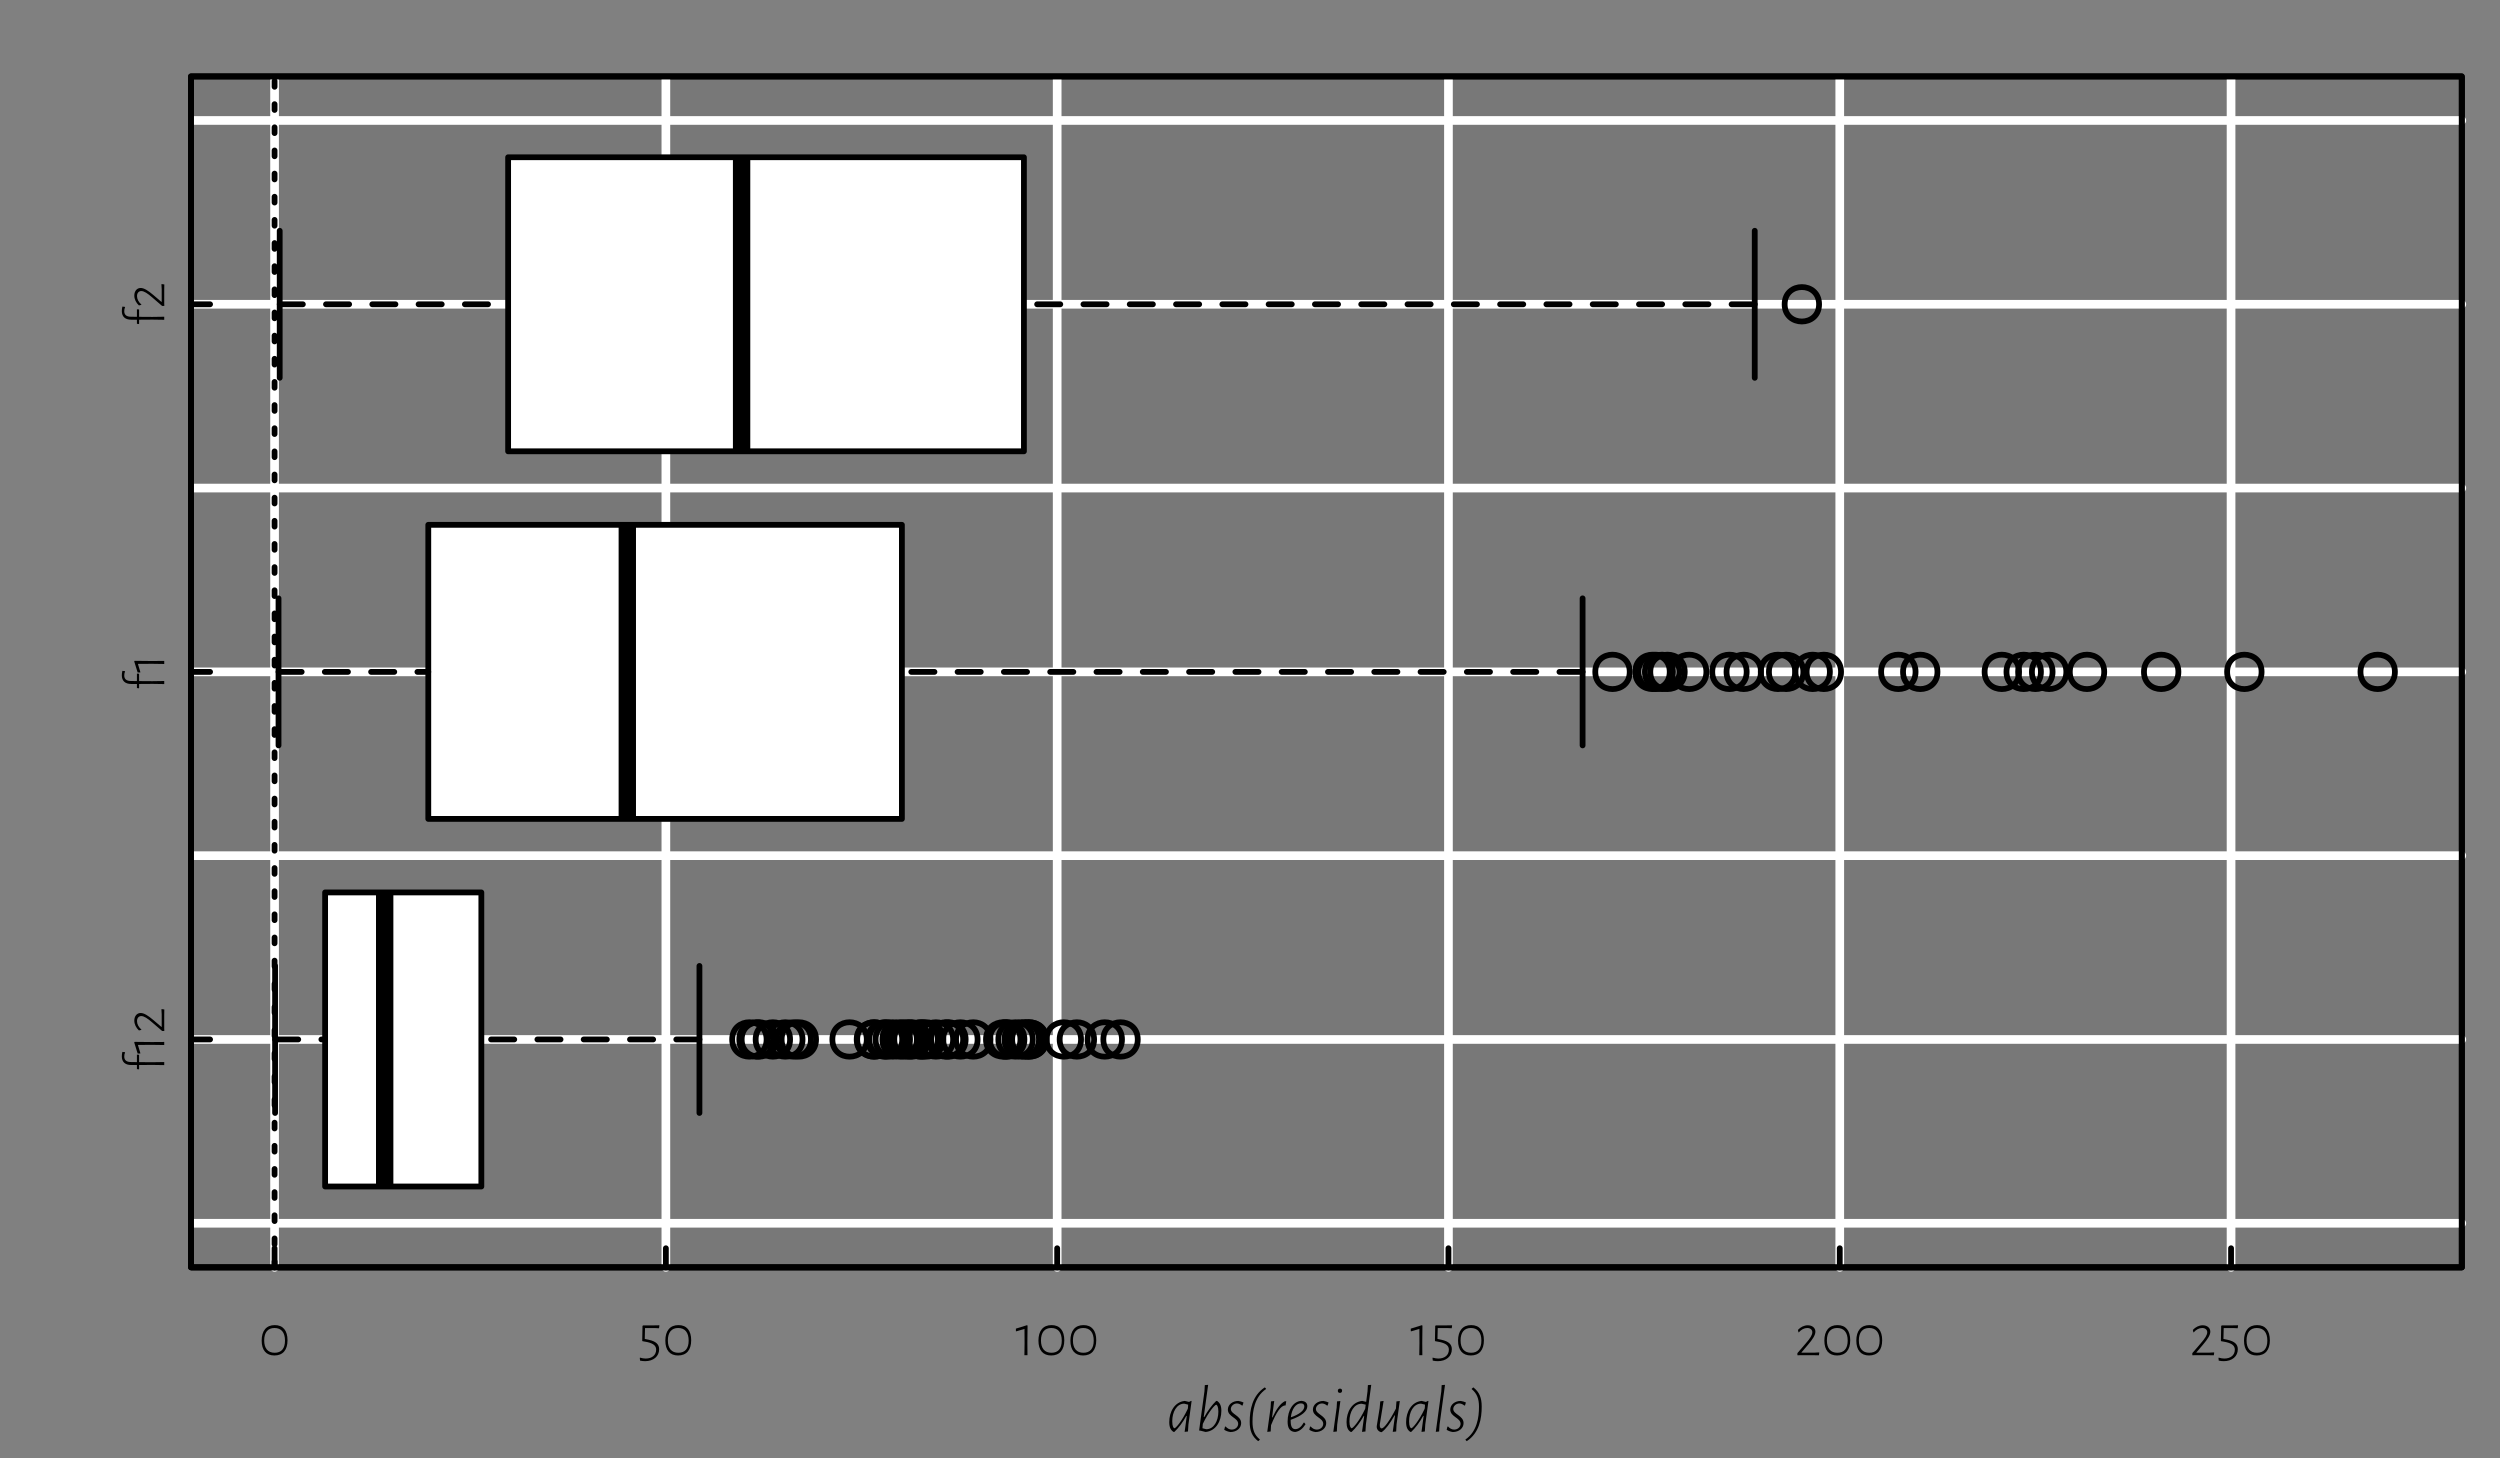 <?xml version="1.0" encoding="UTF-8"?>
<svg xmlns="http://www.w3.org/2000/svg" xmlns:xlink="http://www.w3.org/1999/xlink" width="432pt" height="252pt" viewBox="0 0 432 252" version="1.1">
<rect x="0" y="0" width="432" height="252" fill="#808080" stroke="none"/>
<defs>
<g>
<symbol overflow="visible" id="glyph0-0">
<path style="stroke:none;" d=""/>
</symbol>
<symbol overflow="visible" id="glyph0-1">
<path style="stroke:none;" d="M -7.328 -2.656 C -7.328 -1.703 -6.75 -1.172 -5.703 -1.172 L -4.719 -1.172 L -4.719 -0.469 L -4.391 -0.422 L -4.344 -0.469 L -4.344 -1.172 L -2 -1.188 L 0 -1.156 L 0 -1.688 L -2.047 -1.656 L -4.344 -1.672 L -4.344 -2.938 L -4.672 -2.969 L -4.719 -2.938 L -4.719 -1.672 L -5.766 -1.688 C -6.516 -1.688 -6.906 -2.016 -6.906 -2.625 C -6.906 -2.875 -6.875 -3.094 -6.766 -3.344 L -6.797 -3.391 L -7.234 -3.438 C -7.297 -3.156 -7.328 -2.906 -7.328 -2.656 Z M -7.328 -2.656 "/>
</symbol>
<symbol overflow="visible" id="glyph0-2">
<path style="stroke:none;" d="M -5.109 -2.156 L -5.188 -2.062 L -4.594 -0.141 L -4.156 -0.141 L -4.125 -0.203 L -4.547 -1.625 L -2.078 -1.641 L 0 -1.609 L 0 -2.141 L -2.141 -2.125 Z M -5.109 -2.156 "/>
</symbol>
<symbol overflow="visible" id="glyph0-3">
<path style="stroke:none;" d="M -5.172 -2.328 C -5.172 -1.688 -4.859 -1.078 -4.375 -0.625 L -3.953 -0.719 L -3.953 -0.781 C -4.422 -1.188 -4.703 -1.703 -4.703 -2.234 C -4.703 -2.797 -4.375 -3.109 -3.969 -3.109 C -3.484 -3.109 -2.891 -2.719 -2.047 -1.984 L -0.359 -0.531 L -0.016 -0.531 L 0.016 -0.562 L 0 -0.953 L 0 -3.281 L 0.016 -4.25 L -0.422 -4.312 L -0.484 -4.281 L -0.438 -3.422 L -0.438 -1.25 L -0.484 -1.234 L -1.859 -2.406 C -2.812 -3.219 -3.5 -3.641 -4.078 -3.641 C -4.719 -3.641 -5.172 -3.094 -5.172 -2.328 Z M -5.172 -2.328 "/>
</symbol>
<symbol overflow="visible" id="glyph1-0">
<path style="stroke:none;" d=""/>
</symbol>
<symbol overflow="visible" id="glyph1-1">
<path style="stroke:none;" d="M 2.797 -5.203 C 1.344 -5.203 0.531 -4.234 0.531 -2.516 C 0.531 -0.859 1.328 0.047 2.734 0.047 C 4.188 0.047 5 -0.891 5 -2.578 C 5 -4.266 4.219 -5.203 2.797 -5.203 Z M 2.75 -4.703 C 3.922 -4.703 4.562 -3.938 4.562 -2.516 C 4.562 -1.156 3.938 -0.422 2.781 -0.422 C 1.609 -0.422 0.969 -1.172 0.969 -2.547 C 0.969 -3.953 1.609 -4.703 2.75 -4.703 Z M 2.75 -4.703 "/>
</symbol>
<symbol overflow="visible" id="glyph1-2">
<path style="stroke:none;" d="M 3.781 -5.125 L 3.75 -5.172 L 2.922 -5.156 L 0.984 -5.156 L 0.859 -5.062 L 0.812 -2.484 L 0.859 -2.422 L 1.703 -2.266 C 2.75 -2.016 3.219 -1.625 3.219 -0.953 C 3.219 -0.031 2.516 0.578 1.406 0.578 C 1.125 0.578 0.797 0.531 0.438 0.422 L 0.391 0.469 L 0.438 0.938 C 0.734 1 1.047 1.031 1.312 1.031 C 2.75 1.031 3.734 0.203 3.734 -1.031 C 3.734 -1.859 3.219 -2.391 1.922 -2.672 L 1.25 -2.812 L 1.297 -4.688 L 3.062 -4.688 L 3.672 -4.656 L 3.719 -4.688 Z M 3.781 -5.125 "/>
</symbol>
<symbol overflow="visible" id="glyph1-3">
<path style="stroke:none;" d="M 2.156 -5.109 L 2.062 -5.188 L 0.141 -4.594 L 0.141 -4.156 L 0.203 -4.125 L 1.625 -4.547 L 1.641 -2.078 L 1.609 0 L 2.141 0 L 2.125 -2.141 Z M 2.156 -5.109 "/>
</symbol>
<symbol overflow="visible" id="glyph1-4">
<path style="stroke:none;" d="M 2.328 -5.172 C 1.688 -5.172 1.078 -4.859 0.625 -4.375 L 0.719 -3.953 L 0.781 -3.953 C 1.188 -4.422 1.703 -4.703 2.234 -4.703 C 2.797 -4.703 3.109 -4.375 3.109 -3.969 C 3.109 -3.484 2.719 -2.891 1.984 -2.047 L 0.531 -0.359 L 0.531 -0.016 L 0.562 0.016 L 0.953 0 L 3.281 0 L 4.25 0.016 L 4.312 -0.422 L 4.281 -0.484 L 3.422 -0.438 L 1.25 -0.438 L 1.234 -0.484 L 2.406 -1.859 C 3.219 -2.812 3.641 -3.5 3.641 -4.078 C 3.641 -4.719 3.094 -5.172 2.328 -5.172 Z M 2.328 -5.172 "/>
</symbol>
<symbol overflow="visible" id="glyph2-0">
<path style="stroke:none;" d=""/>
</symbol>
<symbol overflow="visible" id="glyph2-1">
<path style="stroke:none;" d="M 4.312 -5.266 L 4.234 -5.312 L 3.875 -5.125 L 3.156 -5.297 L 3.109 -5.297 C 1.375 -5.109 0.453 -3.422 0.453 -1.641 C 0.453 -0.734 0.703 -0.25 1.203 0.062 L 1.328 0.062 C 2.062 -0.625 2.797 -1.594 3.391 -2.703 L 3.484 -2.703 L 3.109 0.047 L 3.688 -0.016 L 3.766 -1.234 Z M 1.359 -0.578 C 1.219 -0.578 0.969 -0.844 0.969 -1.781 C 0.969 -3.391 1.734 -4.812 3.031 -4.828 L 3.719 -4.656 L 3.688 -4.141 L 3.656 -3.938 C 2.641 -1.766 1.562 -0.578 1.359 -0.578 Z M 1.359 -0.578 "/>
</symbol>
<symbol overflow="visible" id="glyph2-2">
<path style="stroke:none;" d="M 3.609 -5.297 C 2.875 -4.594 2.156 -3.625 1.547 -2.516 L 1.453 -2.516 L 2.219 -8.078 L 1.641 -8.031 L 1.578 -6.953 L 0.656 -0.188 L 0.953 -0.141 L 1.766 0.062 L 1.812 0.062 C 3.578 -0.125 4.5 -1.812 4.5 -3.594 C 4.5 -4.484 4.25 -4.953 3.766 -5.297 Z M 1.234 -0.578 L 1.297 -1.328 C 2.312 -3.469 3.406 -4.641 3.594 -4.641 C 3.734 -4.641 3.984 -4.375 3.984 -3.453 C 3.984 -1.844 3.203 -0.406 1.891 -0.406 Z M 1.234 -0.578 "/>
</symbol>
<symbol overflow="visible" id="glyph2-3">
<path style="stroke:none;" d="M 2.469 -5.297 C 1.453 -5.297 0.656 -4.656 0.656 -3.797 C 0.656 -2.547 2.438 -2.391 2.438 -1.344 C 2.438 -0.828 1.984 -0.344 1.328 -0.344 C 0.906 -0.344 0.547 -0.562 0.266 -0.891 L 0.156 -0.828 L 0.031 -0.312 C 0.344 -0.109 0.672 0.016 1.109 0.078 C 2.203 0.062 2.953 -0.609 2.953 -1.469 C 2.953 -2.766 1.172 -2.969 1.172 -3.906 C 1.172 -4.375 1.625 -4.859 2.234 -4.859 C 2.5 -4.859 2.812 -4.734 3.094 -4.5 L 3.203 -4.516 L 3.359 -5.031 C 3.094 -5.156 2.812 -5.234 2.469 -5.297 Z M 2.469 -5.297 "/>
</symbol>
<symbol overflow="visible" id="glyph2-4">
<path style="stroke:none;" d="M 3.672 -7.406 L 3.469 -7.625 L 3.422 -7.625 C 1.266 -6.203 0.844 -3.703 0.844 -1.688 C 0.844 -0.125 1.25 0.812 2.281 1.641 L 2.328 1.641 L 2.578 1.422 L 2.594 1.359 C 1.672 0.609 1.328 -0.281 1.328 -1.703 C 1.328 -3.516 1.656 -5.984 3.656 -7.344 Z M 3.672 -7.406 "/>
</symbol>
<symbol overflow="visible" id="glyph2-5">
<path style="stroke:none;" d="M 3.891 -5.234 L 3.656 -5.25 C 2.922 -4.891 2.203 -3.938 1.516 -2.453 L 1.438 -2.453 L 1.812 -5.281 L 1.25 -5.219 L 1.188 -4.141 L 0.609 0.047 L 1.203 -0.016 L 1.266 -1.109 C 2.219 -3.453 2.969 -4.422 3.625 -4.516 L 3.719 -4.516 L 3.781 -4.531 Z M 3.891 -5.234 "/>
</symbol>
<symbol overflow="visible" id="glyph2-6">
<path style="stroke:none;" d="M 3.359 -1.547 L 3.25 -1.547 C 2.875 -0.859 2.359 -0.422 1.812 -0.422 C 1.266 -0.422 1 -0.844 1 -1.859 L 1 -2.031 C 2.953 -2.719 3.875 -3.531 3.875 -4.391 C 3.875 -4.922 3.547 -5.234 2.953 -5.297 L 2.875 -5.312 C 1.469 -5.25 0.469 -3.766 0.469 -1.719 C 0.469 -0.625 0.828 -0.016 1.703 0.062 L 1.828 0.062 C 2.531 -0.062 3.078 -0.5 3.562 -1.266 Z M 2.766 -4.875 C 3.188 -4.875 3.359 -4.656 3.359 -4.344 C 3.359 -3.672 2.547 -2.984 1.031 -2.469 C 1.188 -3.906 1.891 -4.875 2.766 -4.875 Z M 2.766 -4.875 "/>
</symbol>
<symbol overflow="visible" id="glyph2-7">
<path style="stroke:none;" d="M 1.75 -7.422 C 1.516 -7.422 1.375 -7.281 1.375 -7.047 C 1.375 -6.812 1.5 -6.688 1.734 -6.688 C 1.969 -6.688 2.109 -6.828 2.109 -7.062 C 2.109 -7.297 1.984 -7.422 1.75 -7.422 Z M 1.266 -1.234 L 1.812 -5.281 L 1.234 -5.219 L 1.172 -4.141 L 0.594 0.047 L 1.203 -0.016 Z M 1.266 -1.234 "/>
</symbol>
<symbol overflow="visible" id="glyph2-8">
<path style="stroke:none;" d="M 4.719 -8.078 L 4.141 -8.031 L 4.078 -6.953 L 3.844 -5.141 L 3.188 -5.297 L 3.125 -5.297 C 1.375 -5.094 0.453 -3.406 0.453 -1.641 C 0.453 -0.734 0.688 -0.234 1.172 0.062 L 1.328 0.062 C 2.062 -0.625 2.812 -1.594 3.422 -2.703 L 3.5 -2.703 L 3.125 0.047 L 3.719 -0.016 L 3.797 -1.234 Z M 1.344 -0.578 C 1.203 -0.578 0.953 -0.844 0.953 -1.766 C 0.953 -3.375 1.734 -4.812 3.062 -4.812 L 3.766 -4.656 L 3.672 -3.938 C 2.656 -1.766 1.547 -0.578 1.344 -0.578 Z M 1.344 -0.578 "/>
</symbol>
<symbol overflow="visible" id="glyph2-9">
<path style="stroke:none;" d="M 4.688 -5.281 L 4.109 -5.219 L 4.031 -4.141 L 4.016 -3.969 C 2.875 -1.734 1.938 -0.547 1.547 -0.547 C 1.375 -0.547 1.219 -0.75 1.234 -1.062 L 1.234 -1.266 L 1.891 -5.297 L 1.312 -5.219 L 1.203 -4.031 L 0.719 -1.047 L 0.703 -0.891 C 0.672 -0.391 1.016 -0.016 1.438 0.094 L 1.562 0.094 C 2.297 -0.438 2.969 -1.375 3.781 -2.797 L 3.859 -2.797 L 3.469 0.047 L 4.062 -0.016 L 4.125 -1.234 Z M 4.688 -5.281 "/>
</symbol>
<symbol overflow="visible" id="glyph2-10">
<path style="stroke:none;" d="M 1.281 -1.234 L 2.219 -8.078 L 1.641 -8.031 L 1.578 -6.953 L 0.625 0.047 L 1.203 -0.016 Z M 1.281 -1.234 "/>
</symbol>
<symbol overflow="visible" id="glyph2-11">
<path style="stroke:none;" d="M -0.312 1.422 L -0.109 1.641 L -0.062 1.641 C 2.094 0.219 2.5 -2.281 2.5 -4.297 C 2.5 -5.859 2.109 -6.797 1.078 -7.625 L 1.031 -7.625 L 0.781 -7.406 L 0.766 -7.344 C 1.672 -6.594 2.031 -5.688 2.031 -4.281 C 2.031 -2.469 1.703 -0.016 -0.297 1.359 Z M -0.312 1.422 "/>
</symbol>
</g>
<clipPath id="clip1">
  <path d="M 33 13.199 L 426 13.199 L 426 219 L 33 219 Z M 33 13.199 "/>
</clipPath>
<clipPath id="clip2">
  <path d="M 33 13.199 L 426 13.199 L 426 220 L 33 220 Z M 33 13.199 "/>
</clipPath>
<clipPath id="clip3">
  <path d="M 46 13.199 L 49 13.199 L 49 220 L 46 220 Z M 46 13.199 "/>
</clipPath>
<clipPath id="clip4">
  <path d="M 114 13.199 L 116 13.199 L 116 220 L 114 220 Z M 114 13.199 "/>
</clipPath>
<clipPath id="clip5">
  <path d="M 181 13.199 L 184 13.199 L 184 220 L 181 220 Z M 181 13.199 "/>
</clipPath>
<clipPath id="clip6">
  <path d="M 249 13.199 L 252 13.199 L 252 220 L 249 220 Z M 249 13.199 "/>
</clipPath>
<clipPath id="clip7">
  <path d="M 317 13.199 L 319 13.199 L 319 220 L 317 220 Z M 317 13.199 "/>
</clipPath>
<clipPath id="clip8">
  <path d="M 384 13.199 L 387 13.199 L 387 220 L 384 220 Z M 384 13.199 "/>
</clipPath>
<clipPath id="clip9">
  <path d="M 33 210 L 426.398 210 L 426.398 213 L 33 213 Z M 33 210 "/>
</clipPath>
<clipPath id="clip10">
  <path d="M 33 178 L 426.398 178 L 426.398 181 L 33 181 Z M 33 178 "/>
</clipPath>
<clipPath id="clip11">
  <path d="M 33 147 L 426.398 147 L 426.398 149 L 33 149 Z M 33 147 "/>
</clipPath>
<clipPath id="clip12">
  <path d="M 33 115 L 426.398 115 L 426.398 117 L 33 117 Z M 33 115 "/>
</clipPath>
<clipPath id="clip13">
  <path d="M 33 83 L 426.398 83 L 426.398 86 L 33 86 Z M 33 83 "/>
</clipPath>
<clipPath id="clip14">
  <path d="M 33 51 L 426.398 51 L 426.398 54 L 33 54 Z M 33 51 "/>
</clipPath>
<clipPath id="clip15">
  <path d="M 33 20 L 426.398 20 L 426.398 22 L 33 22 Z M 33 20 "/>
</clipPath>
<clipPath id="clip16">
  <path d="M 46 13.199 L 48 13.199 L 48 220 L 46 220 Z M 46 13.199 "/>
</clipPath>
</defs>
<g id="surface78">
<g clip-path="url(#clip1)" clip-rule="nonzero">
<path style=" stroke:none;fill-rule:nonzero;fill:rgb(0%,0%,0%);fill-opacity:0.063;" d="M 33 13.199 L 425.398 13.199 L 425.398 219 L 33 219 Z M 33 13.199 "/>
</g>
<g clip-path="url(#clip2)" clip-rule="nonzero">
<path style="fill:none;stroke-width:1;stroke-linecap:round;stroke-linejoin:round;stroke:rgb(0%,0%,0%);stroke-opacity:1;stroke-miterlimit:10;" d="M 33 13.199 L 425.398 13.199 L 425.398 219 L 33 219 Z M 33 13.199 "/>
</g>
<g clip-path="url(#clip3)" clip-rule="nonzero">
<path style="fill:none;stroke-width:1.5;stroke-linecap:round;stroke-linejoin:round;stroke:rgb(100%,100%,100%);stroke-opacity:1;stroke-miterlimit:10;" d="M 47.445 219 L 47.445 13.199 "/>
</g>
<g clip-path="url(#clip4)" clip-rule="nonzero">
<path style="fill:none;stroke-width:1.5;stroke-linecap:round;stroke-linejoin:round;stroke:rgb(100%,100%,100%);stroke-opacity:1;stroke-miterlimit:10;" d="M 115.062 219 L 115.062 13.199 "/>
</g>
<g clip-path="url(#clip5)" clip-rule="nonzero">
<path style="fill:none;stroke-width:1.5;stroke-linecap:round;stroke-linejoin:round;stroke:rgb(100%,100%,100%);stroke-opacity:1;stroke-miterlimit:10;" d="M 182.68 219 L 182.68 13.199 "/>
</g>
<g clip-path="url(#clip6)" clip-rule="nonzero">
<path style="fill:none;stroke-width:1.5;stroke-linecap:round;stroke-linejoin:round;stroke:rgb(100%,100%,100%);stroke-opacity:1;stroke-miterlimit:10;" d="M 250.293 219 L 250.293 13.199 "/>
</g>
<g clip-path="url(#clip7)" clip-rule="nonzero">
<path style="fill:none;stroke-width:1.5;stroke-linecap:round;stroke-linejoin:round;stroke:rgb(100%,100%,100%);stroke-opacity:1;stroke-miterlimit:10;" d="M 317.91 219 L 317.91 13.199 "/>
</g>
<g clip-path="url(#clip8)" clip-rule="nonzero">
<path style="fill:none;stroke-width:1.5;stroke-linecap:round;stroke-linejoin:round;stroke:rgb(100%,100%,100%);stroke-opacity:1;stroke-miterlimit:10;" d="M 385.527 219 L 385.527 13.199 "/>
</g>
<g clip-path="url(#clip9)" clip-rule="nonzero">
<path style="fill:none;stroke-width:1.5;stroke-linecap:round;stroke-linejoin:round;stroke:rgb(100%,100%,100%);stroke-opacity:1;stroke-miterlimit:10;" d="M 33 211.379 L 425.398 211.379 "/>
</g>
<g clip-path="url(#clip10)" clip-rule="nonzero">
<path style="fill:none;stroke-width:1.5;stroke-linecap:round;stroke-linejoin:round;stroke:rgb(100%,100%,100%);stroke-opacity:1;stroke-miterlimit:10;" d="M 33 179.617 L 425.398 179.617 "/>
</g>
<g clip-path="url(#clip11)" clip-rule="nonzero">
<path style="fill:none;stroke-width:1.5;stroke-linecap:round;stroke-linejoin:round;stroke:rgb(100%,100%,100%);stroke-opacity:1;stroke-miterlimit:10;" d="M 33 147.859 L 425.398 147.859 "/>
</g>
<g clip-path="url(#clip12)" clip-rule="nonzero">
<path style="fill:none;stroke-width:1.5;stroke-linecap:round;stroke-linejoin:round;stroke:rgb(100%,100%,100%);stroke-opacity:1;stroke-miterlimit:10;" d="M 33 116.102 L 425.398 116.102 "/>
</g>
<g clip-path="url(#clip13)" clip-rule="nonzero">
<path style="fill:none;stroke-width:1.5;stroke-linecap:round;stroke-linejoin:round;stroke:rgb(100%,100%,100%);stroke-opacity:1;stroke-miterlimit:10;" d="M 33 84.34 L 425.398 84.34 "/>
</g>
<g clip-path="url(#clip14)" clip-rule="nonzero">
<path style="fill:none;stroke-width:1.5;stroke-linecap:round;stroke-linejoin:round;stroke:rgb(100%,100%,100%);stroke-opacity:1;stroke-miterlimit:10;" d="M 33 52.582 L 425.398 52.582 "/>
</g>
<g clip-path="url(#clip15)" clip-rule="nonzero">
<path style="fill:none;stroke-width:1.5;stroke-linecap:round;stroke-linejoin:round;stroke:rgb(100%,100%,100%);stroke-opacity:1;stroke-miterlimit:10;" d="M 33 20.82 L 425.398 20.82 "/>
</g>
<path style="fill:none;stroke-width:1;stroke-linecap:round;stroke-linejoin:round;stroke:rgb(0%,0%,0%);stroke-opacity:1;stroke-miterlimit:10;" d="M 33 219 L 425.398 219 L 425.398 13.199 L 33 13.199 L 33 219 "/>
<path style=" stroke:none;fill-rule:nonzero;fill:rgb(100%,100%,100%);fill-opacity:1;" d="M 56.18 205.027 L 56.18 154.211 L 83.176 154.211 L 83.176 205.027 Z M 56.18 205.027 "/>
<path style="fill:none;stroke-width:3;stroke-linecap:butt;stroke-linejoin:round;stroke:rgb(0%,0%,0%);stroke-opacity:1;stroke-miterlimit:10;" d="M 66.473 205.027 L 66.473 154.211 "/>
<path style="fill:none;stroke-width:1;stroke-linecap:round;stroke-linejoin:round;stroke:rgb(0%,0%,0%);stroke-opacity:1;stroke-dasharray:4,4;stroke-miterlimit:10;" d="M 47.535 179.617 L 56.18 179.617 "/>
<path style="fill:none;stroke-width:1;stroke-linecap:round;stroke-linejoin:round;stroke:rgb(0%,0%,0%);stroke-opacity:1;stroke-dasharray:4,4;stroke-miterlimit:10;" d="M 120.863 179.617 L 83.176 179.617 "/>
<path style="fill:none;stroke-width:1;stroke-linecap:round;stroke-linejoin:round;stroke:rgb(0%,0%,0%);stroke-opacity:1;stroke-miterlimit:10;" d="M 47.535 192.32 L 47.535 166.914 "/>
<path style="fill:none;stroke-width:1;stroke-linecap:round;stroke-linejoin:round;stroke:rgb(0%,0%,0%);stroke-opacity:1;stroke-miterlimit:10;" d="M 120.863 192.32 L 120.863 166.914 "/>
<path style="fill:none;stroke-width:1;stroke-linecap:round;stroke-linejoin:round;stroke:rgb(0%,0%,0%);stroke-opacity:1;stroke-miterlimit:10;" d="M 56.18 205.027 L 56.18 154.211 L 83.176 154.211 L 83.176 205.027 L 56.18 205.027 "/>
<path style="fill:none;stroke-width:1;stroke-linecap:round;stroke-linejoin:round;stroke:rgb(0%,0%,0%);stroke-opacity:1;stroke-miterlimit:10;" d="M 168.93 179.617 C 168.93 183.586 162.98 183.586 162.98 179.617 C 162.98 175.652 168.93 175.652 168.93 179.617 "/>
<path style="fill:none;stroke-width:1;stroke-linecap:round;stroke-linejoin:round;stroke:rgb(0%,0%,0%);stroke-opacity:1;stroke-miterlimit:10;" d="M 164.703 179.617 C 164.703 183.586 158.754 183.586 158.754 179.617 C 158.754 175.652 164.703 175.652 164.703 179.617 "/>
<path style="fill:none;stroke-width:1;stroke-linecap:round;stroke-linejoin:round;stroke:rgb(0%,0%,0%);stroke-opacity:1;stroke-miterlimit:10;" d="M 180.848 179.617 C 180.848 183.586 174.898 183.586 174.898 179.617 C 174.898 175.652 180.848 175.652 180.848 179.617 "/>
<path style="fill:none;stroke-width:1;stroke-linecap:round;stroke-linejoin:round;stroke:rgb(0%,0%,0%);stroke-opacity:1;stroke-miterlimit:10;" d="M 159.238 179.617 C 159.238 183.586 153.289 183.586 153.289 179.617 C 153.289 175.652 159.238 175.652 159.238 179.617 "/>
<path style="fill:none;stroke-width:1;stroke-linecap:round;stroke-linejoin:round;stroke:rgb(0%,0%,0%);stroke-opacity:1;stroke-miterlimit:10;" d="M 179.535 179.617 C 179.535 183.586 173.586 183.586 173.586 179.617 C 173.586 175.652 179.535 175.652 179.535 179.617 "/>
<path style="fill:none;stroke-width:1;stroke-linecap:round;stroke-linejoin:round;stroke:rgb(0%,0%,0%);stroke-opacity:1;stroke-miterlimit:10;" d="M 140.129 179.617 C 140.129 183.586 134.18 183.586 134.18 179.617 C 134.18 175.652 140.129 175.652 140.129 179.617 "/>
<path style="fill:none;stroke-width:1;stroke-linecap:round;stroke-linejoin:round;stroke:rgb(0%,0%,0%);stroke-opacity:1;stroke-miterlimit:10;" d="M 180.742 179.617 C 180.742 183.586 174.789 183.586 174.789 179.617 C 174.789 175.652 180.742 175.652 180.742 179.617 "/>
<path style="fill:none;stroke-width:1;stroke-linecap:round;stroke-linejoin:round;stroke:rgb(0%,0%,0%);stroke-opacity:1;stroke-miterlimit:10;" d="M 157.25 179.617 C 157.25 183.586 151.301 183.586 151.301 179.617 C 151.301 175.652 157.25 175.652 157.25 179.617 "/>
<path style="fill:none;stroke-width:1;stroke-linecap:round;stroke-linejoin:round;stroke:rgb(0%,0%,0%);stroke-opacity:1;stroke-miterlimit:10;" d="M 166.863 179.617 C 166.863 183.586 160.914 183.586 160.914 179.617 C 160.914 175.652 166.863 175.652 166.863 179.617 "/>
<path style="fill:none;stroke-width:1;stroke-linecap:round;stroke-linejoin:round;stroke:rgb(0%,0%,0%);stroke-opacity:1;stroke-miterlimit:10;" d="M 171.152 179.617 C 171.152 183.586 165.203 183.586 165.203 179.617 C 165.203 175.652 171.152 175.652 171.152 179.617 "/>
<path style="fill:none;stroke-width:1;stroke-linecap:round;stroke-linejoin:round;stroke:rgb(0%,0%,0%);stroke-opacity:1;stroke-miterlimit:10;" d="M 158.434 179.617 C 158.434 183.586 152.484 183.586 152.484 179.617 C 152.484 175.652 158.434 175.652 158.434 179.617 "/>
<path style="fill:none;stroke-width:1;stroke-linecap:round;stroke-linejoin:round;stroke:rgb(0%,0%,0%);stroke-opacity:1;stroke-miterlimit:10;" d="M 186.805 179.617 C 186.805 183.586 180.855 183.586 180.855 179.617 C 180.855 175.652 186.805 175.652 186.805 179.617 "/>
<path style="fill:none;stroke-width:1;stroke-linecap:round;stroke-linejoin:round;stroke:rgb(0%,0%,0%);stroke-opacity:1;stroke-miterlimit:10;" d="M 162.219 179.617 C 162.219 183.586 156.27 183.586 156.27 179.617 C 156.27 175.652 162.219 175.652 162.219 179.617 "/>
<path style="fill:none;stroke-width:1;stroke-linecap:round;stroke-linejoin:round;stroke:rgb(0%,0%,0%);stroke-opacity:1;stroke-miterlimit:10;" d="M 136.527 179.617 C 136.527 183.586 130.578 183.586 130.578 179.617 C 130.578 175.652 136.527 175.652 136.527 179.617 "/>
<path style="fill:none;stroke-width:1;stroke-linecap:round;stroke-linejoin:round;stroke:rgb(0%,0%,0%);stroke-opacity:1;stroke-miterlimit:10;" d="M 189.059 179.617 C 189.059 183.586 183.109 183.586 183.109 179.617 C 183.109 175.652 189.059 175.652 189.059 179.617 "/>
<path style="fill:none;stroke-width:1;stroke-linecap:round;stroke-linejoin:round;stroke:rgb(0%,0%,0%);stroke-opacity:1;stroke-miterlimit:10;" d="M 133.703 179.617 C 133.703 183.586 127.754 183.586 127.754 179.617 C 127.754 175.652 133.703 175.652 133.703 179.617 "/>
<path style="fill:none;stroke-width:1;stroke-linecap:round;stroke-linejoin:round;stroke:rgb(0%,0%,0%);stroke-opacity:1;stroke-miterlimit:10;" d="M 196.605 179.617 C 196.605 183.586 190.656 183.586 190.656 179.617 C 190.656 175.652 196.605 175.652 196.605 179.617 "/>
<path style="fill:none;stroke-width:1;stroke-linecap:round;stroke-linejoin:round;stroke:rgb(0%,0%,0%);stroke-opacity:1;stroke-miterlimit:10;" d="M 154.07 179.617 C 154.07 183.586 148.121 183.586 148.121 179.617 C 148.121 175.652 154.07 175.652 154.07 179.617 "/>
<path style="fill:none;stroke-width:1;stroke-linecap:round;stroke-linejoin:round;stroke:rgb(0%,0%,0%);stroke-opacity:1;stroke-miterlimit:10;" d="M 160.477 179.617 C 160.477 183.586 154.527 183.586 154.527 179.617 C 154.527 175.652 160.477 175.652 160.477 179.617 "/>
<path style="fill:none;stroke-width:1;stroke-linecap:round;stroke-linejoin:round;stroke:rgb(0%,0%,0%);stroke-opacity:1;stroke-miterlimit:10;" d="M 132.469 179.617 C 132.469 183.586 126.52 183.586 126.52 179.617 C 126.52 175.652 132.469 175.652 132.469 179.617 "/>
<path style="fill:none;stroke-width:1;stroke-linecap:round;stroke-linejoin:round;stroke:rgb(0%,0%,0%);stroke-opacity:1;stroke-miterlimit:10;" d="M 162.066 179.617 C 162.066 183.586 156.117 183.586 156.117 179.617 C 156.117 175.652 162.066 175.652 162.066 179.617 "/>
<path style="fill:none;stroke-width:1;stroke-linecap:round;stroke-linejoin:round;stroke:rgb(0%,0%,0%);stroke-opacity:1;stroke-miterlimit:10;" d="M 134.113 179.617 C 134.113 183.586 128.16 183.586 128.16 179.617 C 128.16 175.652 134.113 175.652 134.113 179.617 "/>
<path style="fill:none;stroke-width:1;stroke-linecap:round;stroke-linejoin:round;stroke:rgb(0%,0%,0%);stroke-opacity:1;stroke-miterlimit:10;" d="M 156.172 179.617 C 156.172 183.586 150.223 183.586 150.223 179.617 C 150.223 175.652 156.172 175.652 156.172 179.617 "/>
<path style="fill:none;stroke-width:1;stroke-linecap:round;stroke-linejoin:round;stroke:rgb(0%,0%,0%);stroke-opacity:1;stroke-miterlimit:10;" d="M 176.801 179.617 C 176.801 183.586 170.852 183.586 170.852 179.617 C 170.852 175.652 176.801 175.652 176.801 179.617 "/>
<path style="fill:none;stroke-width:1;stroke-linecap:round;stroke-linejoin:round;stroke:rgb(0%,0%,0%);stroke-opacity:1;stroke-miterlimit:10;" d="M 193.879 179.617 C 193.879 183.586 187.93 183.586 187.93 179.617 C 187.93 175.652 193.879 175.652 193.879 179.617 "/>
<path style="fill:none;stroke-width:1;stroke-linecap:round;stroke-linejoin:round;stroke:rgb(0%,0%,0%);stroke-opacity:1;stroke-miterlimit:10;" d="M 180.121 179.617 C 180.121 183.586 174.172 183.586 174.172 179.617 C 174.172 175.652 180.121 175.652 180.121 179.617 "/>
<path style="fill:none;stroke-width:1;stroke-linecap:round;stroke-linejoin:round;stroke:rgb(0%,0%,0%);stroke-opacity:1;stroke-miterlimit:10;" d="M 149.781 179.617 C 149.781 183.586 143.832 183.586 143.832 179.617 C 143.832 175.652 149.781 175.652 149.781 179.617 "/>
<path style="fill:none;stroke-width:1;stroke-linecap:round;stroke-linejoin:round;stroke:rgb(0%,0%,0%);stroke-opacity:1;stroke-miterlimit:10;" d="M 166.434 179.617 C 166.434 183.586 160.484 183.586 160.484 179.617 C 160.484 175.652 166.434 175.652 166.434 179.617 "/>
<path style="fill:none;stroke-width:1;stroke-linecap:round;stroke-linejoin:round;stroke:rgb(0%,0%,0%);stroke-opacity:1;stroke-miterlimit:10;" d="M 176.332 179.617 C 176.332 183.586 170.379 183.586 170.379 179.617 C 170.379 175.652 176.332 175.652 176.332 179.617 "/>
<path style="fill:none;stroke-width:1;stroke-linecap:round;stroke-linejoin:round;stroke:rgb(0%,0%,0%);stroke-opacity:1;stroke-miterlimit:10;" d="M 141.012 179.617 C 141.012 183.586 135.062 183.586 135.062 179.617 C 135.062 175.652 141.012 175.652 141.012 179.617 "/>
<path style="fill:none;stroke-width:1;stroke-linecap:round;stroke-linejoin:round;stroke:rgb(0%,0%,0%);stroke-opacity:1;stroke-miterlimit:10;" d="M 163 179.617 C 163 183.586 157.051 183.586 157.051 179.617 C 157.051 175.652 163 175.652 163 179.617 "/>
<path style="fill:none;stroke-width:1;stroke-linecap:round;stroke-linejoin:round;stroke:rgb(0%,0%,0%);stroke-opacity:1;stroke-miterlimit:10;" d="M 177.016 179.617 C 177.016 183.586 171.066 183.586 171.066 179.617 C 171.066 175.652 177.016 175.652 177.016 179.617 "/>
<path style="fill:none;stroke-width:1;stroke-linecap:round;stroke-linejoin:round;stroke:rgb(0%,0%,0%);stroke-opacity:1;stroke-miterlimit:10;" d="M 160.059 179.617 C 160.059 183.586 154.109 183.586 154.109 179.617 C 154.109 175.652 160.059 175.652 160.059 179.617 "/>
<path style="fill:none;stroke-width:1;stroke-linecap:round;stroke-linejoin:round;stroke:rgb(0%,0%,0%);stroke-opacity:1;stroke-miterlimit:10;" d="M 155.906 179.617 C 155.906 183.586 149.957 183.586 149.957 179.617 C 149.957 175.652 155.906 175.652 155.906 179.617 "/>
<path style="fill:none;stroke-width:1;stroke-linecap:round;stroke-linejoin:round;stroke:rgb(0%,0%,0%);stroke-opacity:1;stroke-miterlimit:10;" d="M 153.988 179.617 C 153.988 183.586 148.039 183.586 148.039 179.617 C 148.039 175.652 153.988 175.652 153.988 179.617 "/>
<path style="fill:none;stroke-width:1;stroke-linecap:round;stroke-linejoin:round;stroke:rgb(0%,0%,0%);stroke-opacity:1;stroke-miterlimit:10;" d="M 178.465 179.617 C 178.465 183.586 172.516 183.586 172.516 179.617 C 172.516 175.652 178.465 175.652 178.465 179.617 "/>
<path style="fill:none;stroke-width:1;stroke-linecap:round;stroke-linejoin:round;stroke:rgb(0%,0%,0%);stroke-opacity:1;stroke-miterlimit:10;" d="M 138.676 179.617 C 138.676 183.586 132.723 183.586 132.723 179.617 C 132.723 175.652 138.676 175.652 138.676 179.617 "/>
<path style=" stroke:none;fill-rule:nonzero;fill:rgb(100%,100%,100%);fill-opacity:1;" d="M 74.008 141.508 L 74.008 90.691 L 155.848 90.691 L 155.848 141.508 Z M 74.008 141.508 "/>
<path style="fill:none;stroke-width:3;stroke-linecap:butt;stroke-linejoin:round;stroke:rgb(0%,0%,0%);stroke-opacity:1;stroke-miterlimit:10;" d="M 108.398 141.508 L 108.398 90.691 "/>
<path style="fill:none;stroke-width:1;stroke-linecap:round;stroke-linejoin:round;stroke:rgb(0%,0%,0%);stroke-opacity:1;stroke-dasharray:4,4;stroke-miterlimit:10;" d="M 48.129 116.102 L 74.008 116.102 "/>
<path style="fill:none;stroke-width:1;stroke-linecap:round;stroke-linejoin:round;stroke:rgb(0%,0%,0%);stroke-opacity:1;stroke-dasharray:4,4;stroke-miterlimit:10;" d="M 273.473 116.102 L 155.848 116.102 "/>
<path style="fill:none;stroke-width:1;stroke-linecap:round;stroke-linejoin:round;stroke:rgb(0%,0%,0%);stroke-opacity:1;stroke-miterlimit:10;" d="M 48.129 128.805 L 48.129 103.395 "/>
<path style="fill:none;stroke-width:1;stroke-linecap:round;stroke-linejoin:round;stroke:rgb(0%,0%,0%);stroke-opacity:1;stroke-miterlimit:10;" d="M 273.473 128.805 L 273.473 103.395 "/>
<path style="fill:none;stroke-width:1;stroke-linecap:round;stroke-linejoin:round;stroke:rgb(0%,0%,0%);stroke-opacity:1;stroke-miterlimit:10;" d="M 74.008 141.508 L 74.008 90.691 L 155.848 90.691 L 155.848 141.508 L 74.008 141.508 "/>
<path style="fill:none;stroke-width:1;stroke-linecap:round;stroke-linejoin:round;stroke:rgb(0%,0%,0%);stroke-opacity:1;stroke-miterlimit:10;" d="M 318.133 116.102 C 318.133 120.066 312.184 120.066 312.184 116.102 C 312.184 112.133 318.133 112.133 318.133 116.102 "/>
<path style="fill:none;stroke-width:1;stroke-linecap:round;stroke-linejoin:round;stroke:rgb(0%,0%,0%);stroke-opacity:1;stroke-miterlimit:10;" d="M 376.426 116.102 C 376.426 120.066 370.477 120.066 370.477 116.102 C 370.477 112.133 376.426 112.133 376.426 116.102 "/>
<path style="fill:none;stroke-width:1;stroke-linecap:round;stroke-linejoin:round;stroke:rgb(0%,0%,0%);stroke-opacity:1;stroke-miterlimit:10;" d="M 316.203 116.102 C 316.203 120.066 310.25 120.066 310.25 116.102 C 310.25 112.133 316.203 112.133 316.203 116.102 "/>
<path style="fill:none;stroke-width:1;stroke-linecap:round;stroke-linejoin:round;stroke:rgb(0%,0%,0%);stroke-opacity:1;stroke-miterlimit:10;" d="M 294.863 116.102 C 294.863 120.066 288.914 120.066 288.914 116.102 C 288.914 112.133 294.863 112.133 294.863 116.102 "/>
<path style="fill:none;stroke-width:1;stroke-linecap:round;stroke-linejoin:round;stroke:rgb(0%,0%,0%);stroke-opacity:1;stroke-miterlimit:10;" d="M 357.062 116.102 C 357.062 120.066 351.113 120.066 351.113 116.102 C 351.113 112.133 357.062 112.133 357.062 116.102 "/>
<path style="fill:none;stroke-width:1;stroke-linecap:round;stroke-linejoin:round;stroke:rgb(0%,0%,0%);stroke-opacity:1;stroke-miterlimit:10;" d="M 288.531 116.102 C 288.531 120.066 282.582 120.066 282.582 116.102 C 282.582 112.133 288.531 112.133 288.531 116.102 "/>
<path style="fill:none;stroke-width:1;stroke-linecap:round;stroke-linejoin:round;stroke:rgb(0%,0%,0%);stroke-opacity:1;stroke-miterlimit:10;" d="M 390.801 116.102 C 390.801 120.066 384.848 120.066 384.848 116.102 C 384.848 112.133 390.801 112.133 390.801 116.102 "/>
<path style="fill:none;stroke-width:1;stroke-linecap:round;stroke-linejoin:round;stroke:rgb(0%,0%,0%);stroke-opacity:1;stroke-miterlimit:10;" d="M 289.086 116.102 C 289.086 120.066 283.137 120.066 283.137 116.102 C 283.137 112.133 289.086 112.133 289.086 116.102 "/>
<path style="fill:none;stroke-width:1;stroke-linecap:round;stroke-linejoin:round;stroke:rgb(0%,0%,0%);stroke-opacity:1;stroke-miterlimit:10;" d="M 311.621 116.102 C 311.621 120.066 305.672 120.066 305.672 116.102 C 305.672 112.133 311.621 112.133 311.621 116.102 "/>
<path style="fill:none;stroke-width:1;stroke-linecap:round;stroke-linejoin:round;stroke:rgb(0%,0%,0%);stroke-opacity:1;stroke-miterlimit:10;" d="M 310.207 116.102 C 310.207 120.066 304.258 120.066 304.258 116.102 C 304.258 112.133 310.207 112.133 310.207 116.102 "/>
<path style="fill:none;stroke-width:1;stroke-linecap:round;stroke-linejoin:round;stroke:rgb(0%,0%,0%);stroke-opacity:1;stroke-miterlimit:10;" d="M 348.895 116.102 C 348.895 120.066 342.941 120.066 342.941 116.102 C 342.941 112.133 348.895 112.133 348.895 116.102 "/>
<path style="fill:none;stroke-width:1;stroke-linecap:round;stroke-linejoin:round;stroke:rgb(0%,0%,0%);stroke-opacity:1;stroke-miterlimit:10;" d="M 304.293 116.102 C 304.293 120.066 298.344 120.066 298.344 116.102 C 298.344 112.133 304.293 112.133 304.293 116.102 "/>
<path style="fill:none;stroke-width:1;stroke-linecap:round;stroke-linejoin:round;stroke:rgb(0%,0%,0%);stroke-opacity:1;stroke-miterlimit:10;" d="M 281.617 116.102 C 281.617 120.066 275.664 120.066 275.664 116.102 C 275.664 112.133 281.617 112.133 281.617 116.102 "/>
<path style="fill:none;stroke-width:1;stroke-linecap:round;stroke-linejoin:round;stroke:rgb(0%,0%,0%);stroke-opacity:1;stroke-miterlimit:10;" d="M 331.008 116.102 C 331.008 120.066 325.059 120.066 325.059 116.102 C 325.059 112.133 331.008 112.133 331.008 116.102 "/>
<path style="fill:none;stroke-width:1;stroke-linecap:round;stroke-linejoin:round;stroke:rgb(0%,0%,0%);stroke-opacity:1;stroke-miterlimit:10;" d="M 413.84 116.102 C 413.84 120.066 407.891 120.066 407.891 116.102 C 407.891 112.133 413.84 112.133 413.84 116.102 "/>
<path style="fill:none;stroke-width:1;stroke-linecap:round;stroke-linejoin:round;stroke:rgb(0%,0%,0%);stroke-opacity:1;stroke-miterlimit:10;" d="M 354.684 116.102 C 354.684 120.066 348.734 120.066 348.734 116.102 C 348.734 112.133 354.684 112.133 354.684 116.102 "/>
<path style="fill:none;stroke-width:1;stroke-linecap:round;stroke-linejoin:round;stroke:rgb(0%,0%,0%);stroke-opacity:1;stroke-miterlimit:10;" d="M 352.672 116.102 C 352.672 120.066 346.719 120.066 346.719 116.102 C 346.719 112.133 352.672 112.133 352.672 116.102 "/>
<path style="fill:none;stroke-width:1;stroke-linecap:round;stroke-linejoin:round;stroke:rgb(0%,0%,0%);stroke-opacity:1;stroke-miterlimit:10;" d="M 291.121 116.102 C 291.121 120.066 285.168 120.066 285.168 116.102 C 285.168 112.133 291.121 112.133 291.121 116.102 "/>
<path style="fill:none;stroke-width:1;stroke-linecap:round;stroke-linejoin:round;stroke:rgb(0%,0%,0%);stroke-opacity:1;stroke-miterlimit:10;" d="M 301.824 116.102 C 301.824 120.066 295.875 120.066 295.875 116.102 C 295.875 112.133 301.824 112.133 301.824 116.102 "/>
<path style="fill:none;stroke-width:1;stroke-linecap:round;stroke-linejoin:round;stroke:rgb(0%,0%,0%);stroke-opacity:1;stroke-miterlimit:10;" d="M 334.793 116.102 C 334.793 120.066 328.844 120.066 328.844 116.102 C 328.844 112.133 334.793 112.133 334.793 116.102 "/>
<path style="fill:none;stroke-width:1;stroke-linecap:round;stroke-linejoin:round;stroke:rgb(0%,0%,0%);stroke-opacity:1;stroke-miterlimit:10;" d="M 363.609 116.102 C 363.609 120.066 357.66 120.066 357.66 116.102 C 357.66 112.133 363.609 112.133 363.609 116.102 "/>
<path style="fill:none;stroke-width:1;stroke-linecap:round;stroke-linejoin:round;stroke:rgb(0%,0%,0%);stroke-opacity:1;stroke-miterlimit:10;" d="M 290.188 116.102 C 290.188 120.066 284.238 120.066 284.238 116.102 C 284.238 112.133 290.188 112.133 290.188 116.102 "/>
<path style=" stroke:none;fill-rule:nonzero;fill:rgb(100%,100%,100%);fill-opacity:1;" d="M 87.805 77.988 L 87.805 27.176 L 176.934 27.176 L 176.934 77.988 Z M 87.805 77.988 "/>
<path style="fill:none;stroke-width:3;stroke-linecap:butt;stroke-linejoin:round;stroke:rgb(0%,0%,0%);stroke-opacity:1;stroke-miterlimit:10;" d="M 128.148 77.988 L 128.148 27.176 "/>
<path style="fill:none;stroke-width:1;stroke-linecap:round;stroke-linejoin:round;stroke:rgb(0%,0%,0%);stroke-opacity:1;stroke-dasharray:4,4;stroke-miterlimit:10;" d="M 48.332 52.582 L 87.805 52.582 "/>
<path style="fill:none;stroke-width:1;stroke-linecap:round;stroke-linejoin:round;stroke:rgb(0%,0%,0%);stroke-opacity:1;stroke-dasharray:4,4;stroke-miterlimit:10;" d="M 303.219 52.582 L 176.934 52.582 "/>
<path style="fill:none;stroke-width:1;stroke-linecap:round;stroke-linejoin:round;stroke:rgb(0%,0%,0%);stroke-opacity:1;stroke-miterlimit:10;" d="M 48.332 65.285 L 48.332 39.879 "/>
<path style="fill:none;stroke-width:1;stroke-linecap:round;stroke-linejoin:round;stroke:rgb(0%,0%,0%);stroke-opacity:1;stroke-miterlimit:10;" d="M 303.219 65.285 L 303.219 39.879 "/>
<path style="fill:none;stroke-width:1;stroke-linecap:round;stroke-linejoin:round;stroke:rgb(0%,0%,0%);stroke-opacity:1;stroke-miterlimit:10;" d="M 87.805 77.988 L 87.805 27.176 L 176.934 27.176 L 176.934 77.988 L 87.805 77.988 "/>
<path style="fill:none;stroke-width:1;stroke-linecap:round;stroke-linejoin:round;stroke:rgb(0%,0%,0%);stroke-opacity:1;stroke-miterlimit:10;" d="M 314.336 52.582 C 314.336 56.547 308.387 56.547 308.387 52.582 C 308.387 48.613 314.336 48.613 314.336 52.582 "/>
<path style="fill:none;stroke-width:1;stroke-linecap:round;stroke-linejoin:round;stroke:rgb(0%,0%,0%);stroke-opacity:1;stroke-miterlimit:10;" d="M 36.301 179.617 L 33 179.617 "/>
<path style="fill:none;stroke-width:1;stroke-linecap:round;stroke-linejoin:round;stroke:rgb(0%,0%,0%);stroke-opacity:1;stroke-miterlimit:10;" d="M 36.301 116.102 L 33 116.102 "/>
<path style="fill:none;stroke-width:1;stroke-linecap:round;stroke-linejoin:round;stroke:rgb(0%,0%,0%);stroke-opacity:1;stroke-miterlimit:10;" d="M 36.301 52.582 L 33 52.582 "/>
<g style="fill:rgb(0%,0%,0%);fill-opacity:1;">
  <use xlink:href="#glyph0-1" x="28.379" y="185.207"/>
  <use xlink:href="#glyph0-2" x="28.379" y="182.191"/>
  <use xlink:href="#glyph0-3" x="28.379" y="178.686"/>
</g>
<g style="fill:rgb(0%,0%,0%);fill-opacity:1;">
  <use xlink:href="#glyph0-1" x="28.379" y="119.363"/>
  <use xlink:href="#glyph0-2" x="28.379" y="116.347"/>
</g>
<g style="fill:rgb(0%,0%,0%);fill-opacity:1;">
  <use xlink:href="#glyph0-1" x="28.379" y="56.418"/>
  <use xlink:href="#glyph0-3" x="28.379" y="53.402"/>
</g>
<path style="fill:none;stroke-width:1;stroke-linecap:round;stroke-linejoin:round;stroke:rgb(0%,0%,0%);stroke-opacity:1;stroke-miterlimit:10;" d="M 47.445 215.699 L 47.445 219 "/>
<path style="fill:none;stroke-width:1;stroke-linecap:round;stroke-linejoin:round;stroke:rgb(0%,0%,0%);stroke-opacity:1;stroke-miterlimit:10;" d="M 115.062 215.699 L 115.062 219 "/>
<path style="fill:none;stroke-width:1;stroke-linecap:round;stroke-linejoin:round;stroke:rgb(0%,0%,0%);stroke-opacity:1;stroke-miterlimit:10;" d="M 182.68 215.699 L 182.68 219 "/>
<path style="fill:none;stroke-width:1;stroke-linecap:round;stroke-linejoin:round;stroke:rgb(0%,0%,0%);stroke-opacity:1;stroke-miterlimit:10;" d="M 250.293 215.699 L 250.293 219 "/>
<path style="fill:none;stroke-width:1;stroke-linecap:round;stroke-linejoin:round;stroke:rgb(0%,0%,0%);stroke-opacity:1;stroke-miterlimit:10;" d="M 317.91 215.699 L 317.91 219 "/>
<path style="fill:none;stroke-width:1;stroke-linecap:round;stroke-linejoin:round;stroke:rgb(0%,0%,0%);stroke-opacity:1;stroke-miterlimit:10;" d="M 385.527 215.699 L 385.527 219 "/>
<g style="fill:rgb(0%,0%,0%);fill-opacity:1;">
  <use xlink:href="#glyph1-1" x="44.684" y="234.18"/>
</g>
<g style="fill:rgb(0%,0%,0%);fill-opacity:1;">
  <use xlink:href="#glyph1-2" x="110.164" y="234.18"/>
  <use xlink:href="#glyph1-1" x="114.438" y="234.18"/>
</g>
<g style="fill:rgb(0%,0%,0%);fill-opacity:1;">
  <use xlink:href="#glyph1-3" x="175.406" y="234.18"/>
  <use xlink:href="#glyph1-1" x="178.911" y="234.18"/>
  <use xlink:href="#glyph1-1" x="184.433" y="234.18"/>
</g>
<g style="fill:rgb(0%,0%,0%);fill-opacity:1;">
  <use xlink:href="#glyph1-3" x="243.641" y="234.18"/>
  <use xlink:href="#glyph1-2" x="247.145" y="234.18"/>
  <use xlink:href="#glyph1-1" x="251.42" y="234.18"/>
</g>
<g style="fill:rgb(0%,0%,0%);fill-opacity:1;">
  <use xlink:href="#glyph1-4" x="310.059" y="234.18"/>
  <use xlink:href="#glyph1-1" x="314.718" y="234.18"/>
  <use xlink:href="#glyph1-1" x="320.24" y="234.18"/>
</g>
<g style="fill:rgb(0%,0%,0%);fill-opacity:1;">
  <use xlink:href="#glyph1-4" x="378.301" y="234.18"/>
  <use xlink:href="#glyph1-2" x="382.96" y="234.18"/>
  <use xlink:href="#glyph1-1" x="387.234" y="234.18"/>
</g>
<g style="fill:rgb(0%,0%,0%);fill-opacity:1;">
  <use xlink:href="#glyph2-1" x="201.594" y="247.379"/>
  <use xlink:href="#glyph2-2" x="206.55" y="247.379"/>
  <use xlink:href="#glyph2-3" x="211.518" y="247.379"/>
  <use xlink:href="#glyph2-4" x="215.106" y="247.379"/>
  <use xlink:href="#glyph2-5" x="218.372" y="247.379"/>
  <use xlink:href="#glyph2-6" x="222.029" y="247.379"/>
  <use xlink:href="#glyph2-3" x="226.215" y="247.379"/>
  <use xlink:href="#glyph2-7" x="229.803" y="247.379"/>
  <use xlink:href="#glyph2-8" x="232.23" y="247.379"/>
  <use xlink:href="#glyph2-9" x="237.198" y="247.379"/>
  <use xlink:href="#glyph2-1" x="242.522" y="247.379"/>
  <use xlink:href="#glyph2-10" x="247.479" y="247.379"/>
  <use xlink:href="#glyph2-3" x="249.951" y="247.379"/>
  <use xlink:href="#glyph2-11" x="253.539" y="247.379"/>
</g>
<path style="fill:none;stroke-width:1;stroke-linecap:round;stroke-linejoin:round;stroke:rgb(0%,0%,0%);stroke-opacity:1;stroke-miterlimit:10;" d="M 33 219 L 425.398 219 L 425.398 13.199 L 33 13.199 L 33 219 "/>
<g clip-path="url(#clip16)" clip-rule="nonzero">
<path style="fill:none;stroke-width:1;stroke-linecap:round;stroke-linejoin:round;stroke:rgb(0%,0%,0%);stroke-opacity:1;stroke-dasharray:1,3;stroke-miterlimit:10;" d="M 47.445 219 L 47.445 13.199 "/>
</g>
</g>
</svg>
